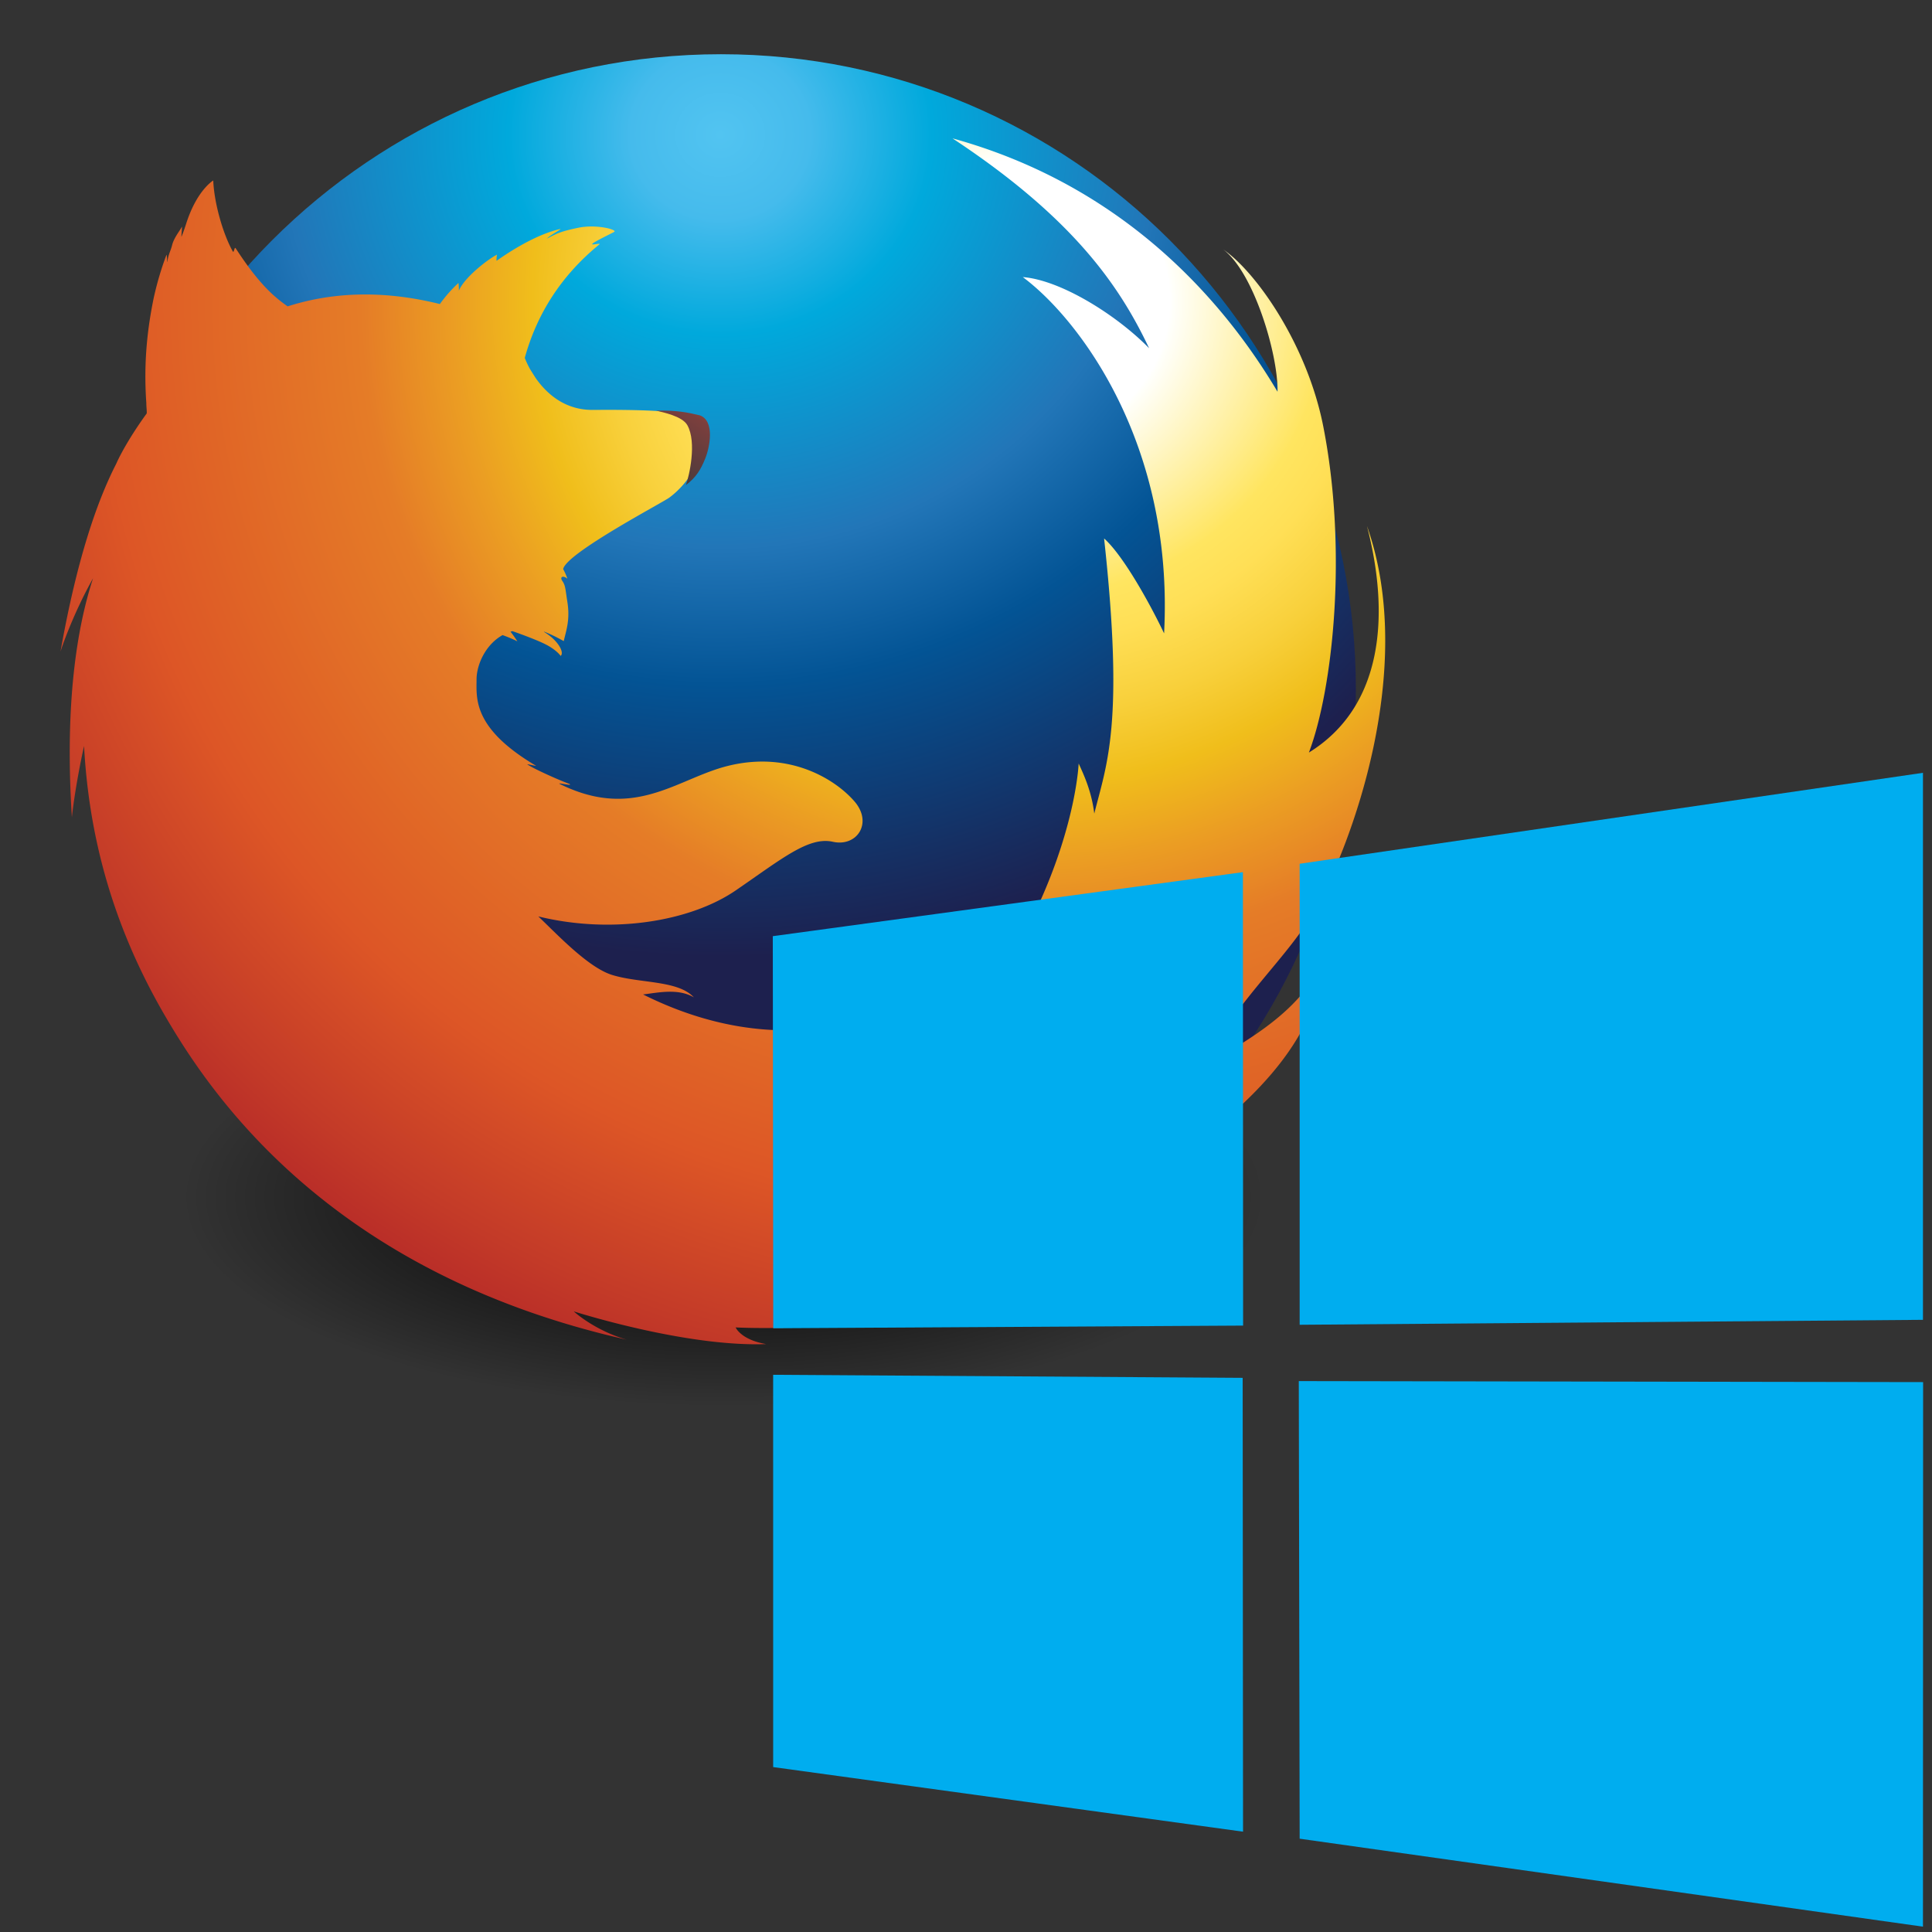 <?xml version="1.0" encoding="UTF-8" standalone="no"?>
<!-- Licensed under a CC0 1.0 Universal (CC0 1.0) Public Domain Dedication
     http://creativecommons.org/publicdomain/zero/1.0/

     Sources:
     - https://commons.wikimedia.org/wiki/File:Mozilla_Firefox_logo_2013.svg (simplified version)
     - https://commons.wikimedia.org/wiki/File:Windows_logo_-_2012.svg -->
<svg xmlns="http://www.w3.org/2000/svg" viewBox="0 0 100 100" width="100" height="100">
<rect x="0" y="0" width="100" height="100" fill="#333333" stroke="none"/>
<use href="#firefox" width="75" height="75"></use>
<use href="#windows" width="60" height="60" x="40" y="40"></use>
<defs>
<svg id="firefox" viewBox="0 -14 353 385" xmlns="http://www.w3.org/2000/svg"><g transform="translate(-64.748 -57.727)"><ellipse cx="240.655" cy="362.379" fill="url(#fx1)" rx="175.232" ry="67.867"/><path fill="url(#fx2)" d="M240.31 395.762c93.165 0 168.698-75.584 168.698-168.817 0-93.22-75.533-168.812-168.697-168.812-93.17 0-168.7 75.59-168.7 168.812 0 93.233 75.54 168.817 168.71 168.817z"/><defs><radialGradient id="fx1" cx="241" cy="1246" r="144" gradientTransform="matrix(1 0 0 .387 0 -120.394)" gradientUnits="userSpaceOnUse"><stop offset=".45" stop-opacity=".6"/><stop offset="1" stop-opacity="0"/></radialGradient><radialGradient id="fx2" cx="252.909" cy="324.482" r="328.841" gradientTransform="matrix(.94 0 0 -.886 2.37 367.028)" gradientUnits="userSpaceOnUse"><stop offset="0" stop-color="#52c4f1"/><stop offset=".077" stop-color="#45bbec"/><stop offset=".182" stop-color="#00a9dc"/><stop offset=".376" stop-color="#2276b8"/><stop offset=".501" stop-color="#035495"/><stop offset=".75" stop-color="#1d204e"/></radialGradient><radialGradient id="fx3" cx="343.708" cy="274.361" r="322.224" gradientTransform="matrix(1 0 0 -.98 -22.535 392.592)" gradientUnits="userSpaceOnUse"><stop offset=".119" stop-color="#fff"/><stop offset=".122" stop-color="#fffffa"/><stop offset=".25" stop-color="#ffe560"/><stop offset=".287" stop-color="#ffdf56"/><stop offset=".347" stop-color="#f8d03b"/><stop offset=".406" stop-color="#f0be1b"/><stop offset=".473" stop-color="#eb9d23"/><stop offset=".548" stop-color="#e57c27"/><stop offset=".765" stop-color="#dd5626"/><stop offset=".903" stop-color="#c33a28"/><stop offset="1" stop-color="#b02228"/></radialGradient><linearGradient id="fx4" x1="242.433" x2="262.609" y1="226.778" y2="257.838" gradientUnits="userSpaceOnUse" gradientTransform="matrix(1 0 0 -1 -22.535 401.326)"><stop offset="0" stop-color="#37383a"/><stop offset=".651" stop-color="#7b3f3d"/><stop offset="1" stop-color="#dd5a26"/></linearGradient></defs><path fill="url(#fx3)" d="M368.17 327.015c9.69-18.233 22.837-28.913 29.95-41.525 9.444-16.778 27.292-63.945 13.837-101.987 6.168 23.818 4.24 48.02-15.432 60.175 6.364-16.782 10.348-53.603 3.792-86.773-4.267-21.556-17.753-40.87-26.548-46.892 8.09 6.072 14.6 27.82 14.42 37.798-16.94-28.52-44.58-55.8-86.36-67.32 32.45 21.4 44.57 39.58 52.24 55.76-8.68-8.87-23.53-18.13-33.56-18.9 15.04 11.19 40.21 44.38 37.54 94.66-3.86-8.1-10.92-20.77-15.94-25.21 5.4 49.38.67 59.99-2.61 73.1-.72-6.02-2.89-10.55-4.15-13.31 0 0-.58 15.44-10.61 37.43-7.6 16.65-15.44 21.8-18.91 21.22-.94-.06-1.45-.47-1.44-.5.25-2.16.47-4.42-.1-5.86 0 0-3.2 1.11-5.27 4.01-.83 1.17-1.91 2.32-3.33 3.39-.24.19 2.29-3.24 2.1-3.08a44.36 44.36 0 0 0-3.92 3.59c-4.92 5.11-9.36 10.77-11.66 9.17 2.15-.66 3.86-3.39 4.33-6.08-1.93 1.35-6.84 5.02-17.84 6.65-4.5.67-23.64 4.15-49.09-8.58 3.71-.42 9.26-1.73 13.49.77-4.24-4.62-14.46-3.66-21.8-5.98-6.39-2.02-14.73-10.99-19.52-15.52 19.59 4.8 40.39 1.34 52.42-6.89 12.15-8.31 19.35-14.38 25.81-12.95 6.45 1.45 10.75-5.03 5.72-10.78-5.01-5.75-17.16-13.5-33.68-9.35-12.65 3.17-23.44 13.33-41.21 6.27-1.08-.42-2.19-.92-3.32-1.48-1.14-.56 3.71.68 2.52-.03-3.42-1.26-9.63-4.11-11.17-5.18-.25-.18 2.57.52 2.27.34-16.87-9.98-15.77-17.96-15.77-22.9 0-3.95 2.4-9.29 6.91-11.8 2.43.87 3.94 1.66 3.94 1.66s-1.12-1.72-1.83-2.56l.5-.15c1.99.68 6.46 2.32 8.72 3.46 3.07 1.54 4.1 3.12 4.1 3.12s.72-.45-.03-2.02c-.31-.65-1.39-2.55-4.43-4.39l.15-.01c1.59.63 3.28 1.44 5.14 2.49.58-2.7 1.74-5.51.96-10.41-.55-3.45-.48-4.34-1.35-5.59-.74-1.07.2-1.55 1.35-.58-.27-.86-.66-1.71-1.12-2.56l.01-.04c.95-4.26 26.32-17.56 28.21-18.96 2.63-1.94 5.31-4.94 6.98-8.4 1.22-2.2 2.09-5.34 1.86-9.86-.18-3.26-2.11-5.26-29.16-5.03-7.4.06-12.21-4.25-15.12-8.35-.58-.89-1.11-1.74-1.58-2.5-.64-1.14-1.07-2.15-1.4-2.97 3.23-11.72 9.71-21.9 19.81-30.15.61-.51-2.41.35-1.83-.19.68-.64 4.96-2.68 5.76-3.13 1.04-.58-4.66-2.12-9.52-1.11-4.88 1.01-5.84 1.59-8.35 2.89 1.02-1.05 4.33-2.73 3.52-2.55-5.3 1.19-11.56 4.68-16.88 8.44-.05-.48 0-.87.11-1.64-2.52 1.3-8.58 5.98-10.13 9.55 0-.78 0-1.16-.1-2.03a36.632 36.632 0 0 0-4.89 5.53l-.06.08c-15.81-3.93-29.23-2.97-40.45.62-2.69-1.95-6.99-4.93-13.78-15.41-.4-.63-.44 1.44-.81.77-2.67-4.79-4.94-12.97-5.17-18.81 0 0-4.36 2.54-7.21 11.52-.51 1.59-.86 2.53-1.22 3.4-.12.28.21-2.88.09-2.63-.55 1.12-2.1 2.89-2.6 4.92-.38 1.52-1 2.44-1.24 4.34l-.05.12c-.05-.48-.07-2.2-.22-1.86-1.26 3.33-2.43 7.14-3.38 11.44-1.38 6.8-2.79 16.09-1.95 27.89-.01.96.14 1.88.11 2.74-4.26 5.86-7.03 10.9-8.11 13.39-5.19 10.12-10.51 25.69-14.8 49.86 0 0 2.88-9.11 8.64-19.43-4.25 13-7.57 33.21-5.62 63.53.08-1 .96-8.66 3.23-18.98 1.1 20.16 5.88 44.94 21.59 71.82 11.96 20.49 43.49 68.11 122.62 85.93-8.69-2.5-14.09-7.52-14.09-7.52s29.55 9.5 51.12 8.69c-6.76-1.16-8.11-4.43-8.11-4.43s76.68 4.34 103.19-31.83c-9.06 10.61-32.02 13.6-40.7 13.69 13.21-12.14 42.43-11.86 74.07-43.01 17.37-17.11 19.25-30.11 21.14-42.26-2.9 15.91-18.04 25.46-33.86 34.14z"/><path fill="url(#fx4)" d="M236.116 165.593c1.225-2.99 2.615-10.027-1.396-11.5-3.346-.802-6.178-1.38-11.632-1.26 1.796.45 6.955 1.466 8.293 3.873 2.56 4.604.48 13.567-.4 15.917 2.75-2.076 3.93-4.087 5.14-7.03z"/></g></svg>
<svg id="windows" viewBox="0 0 88 88" xmlns="http://www.w3.org/2000/svg"><path style="fill:#00adef" d="m0,12.402,35.687-4.86,0.016,34.423-35.67,0.203zm35.67,33.529,0.028,34.453-35.67-4.904-0.002-29.78zm4.326-39.025,47.318-6.906,0,41.527-47.318,0.376zm47.329,39.349-0.011,41.34-47.318-6.678-0.066-34.739z"/></svg>
</defs>
</svg>
